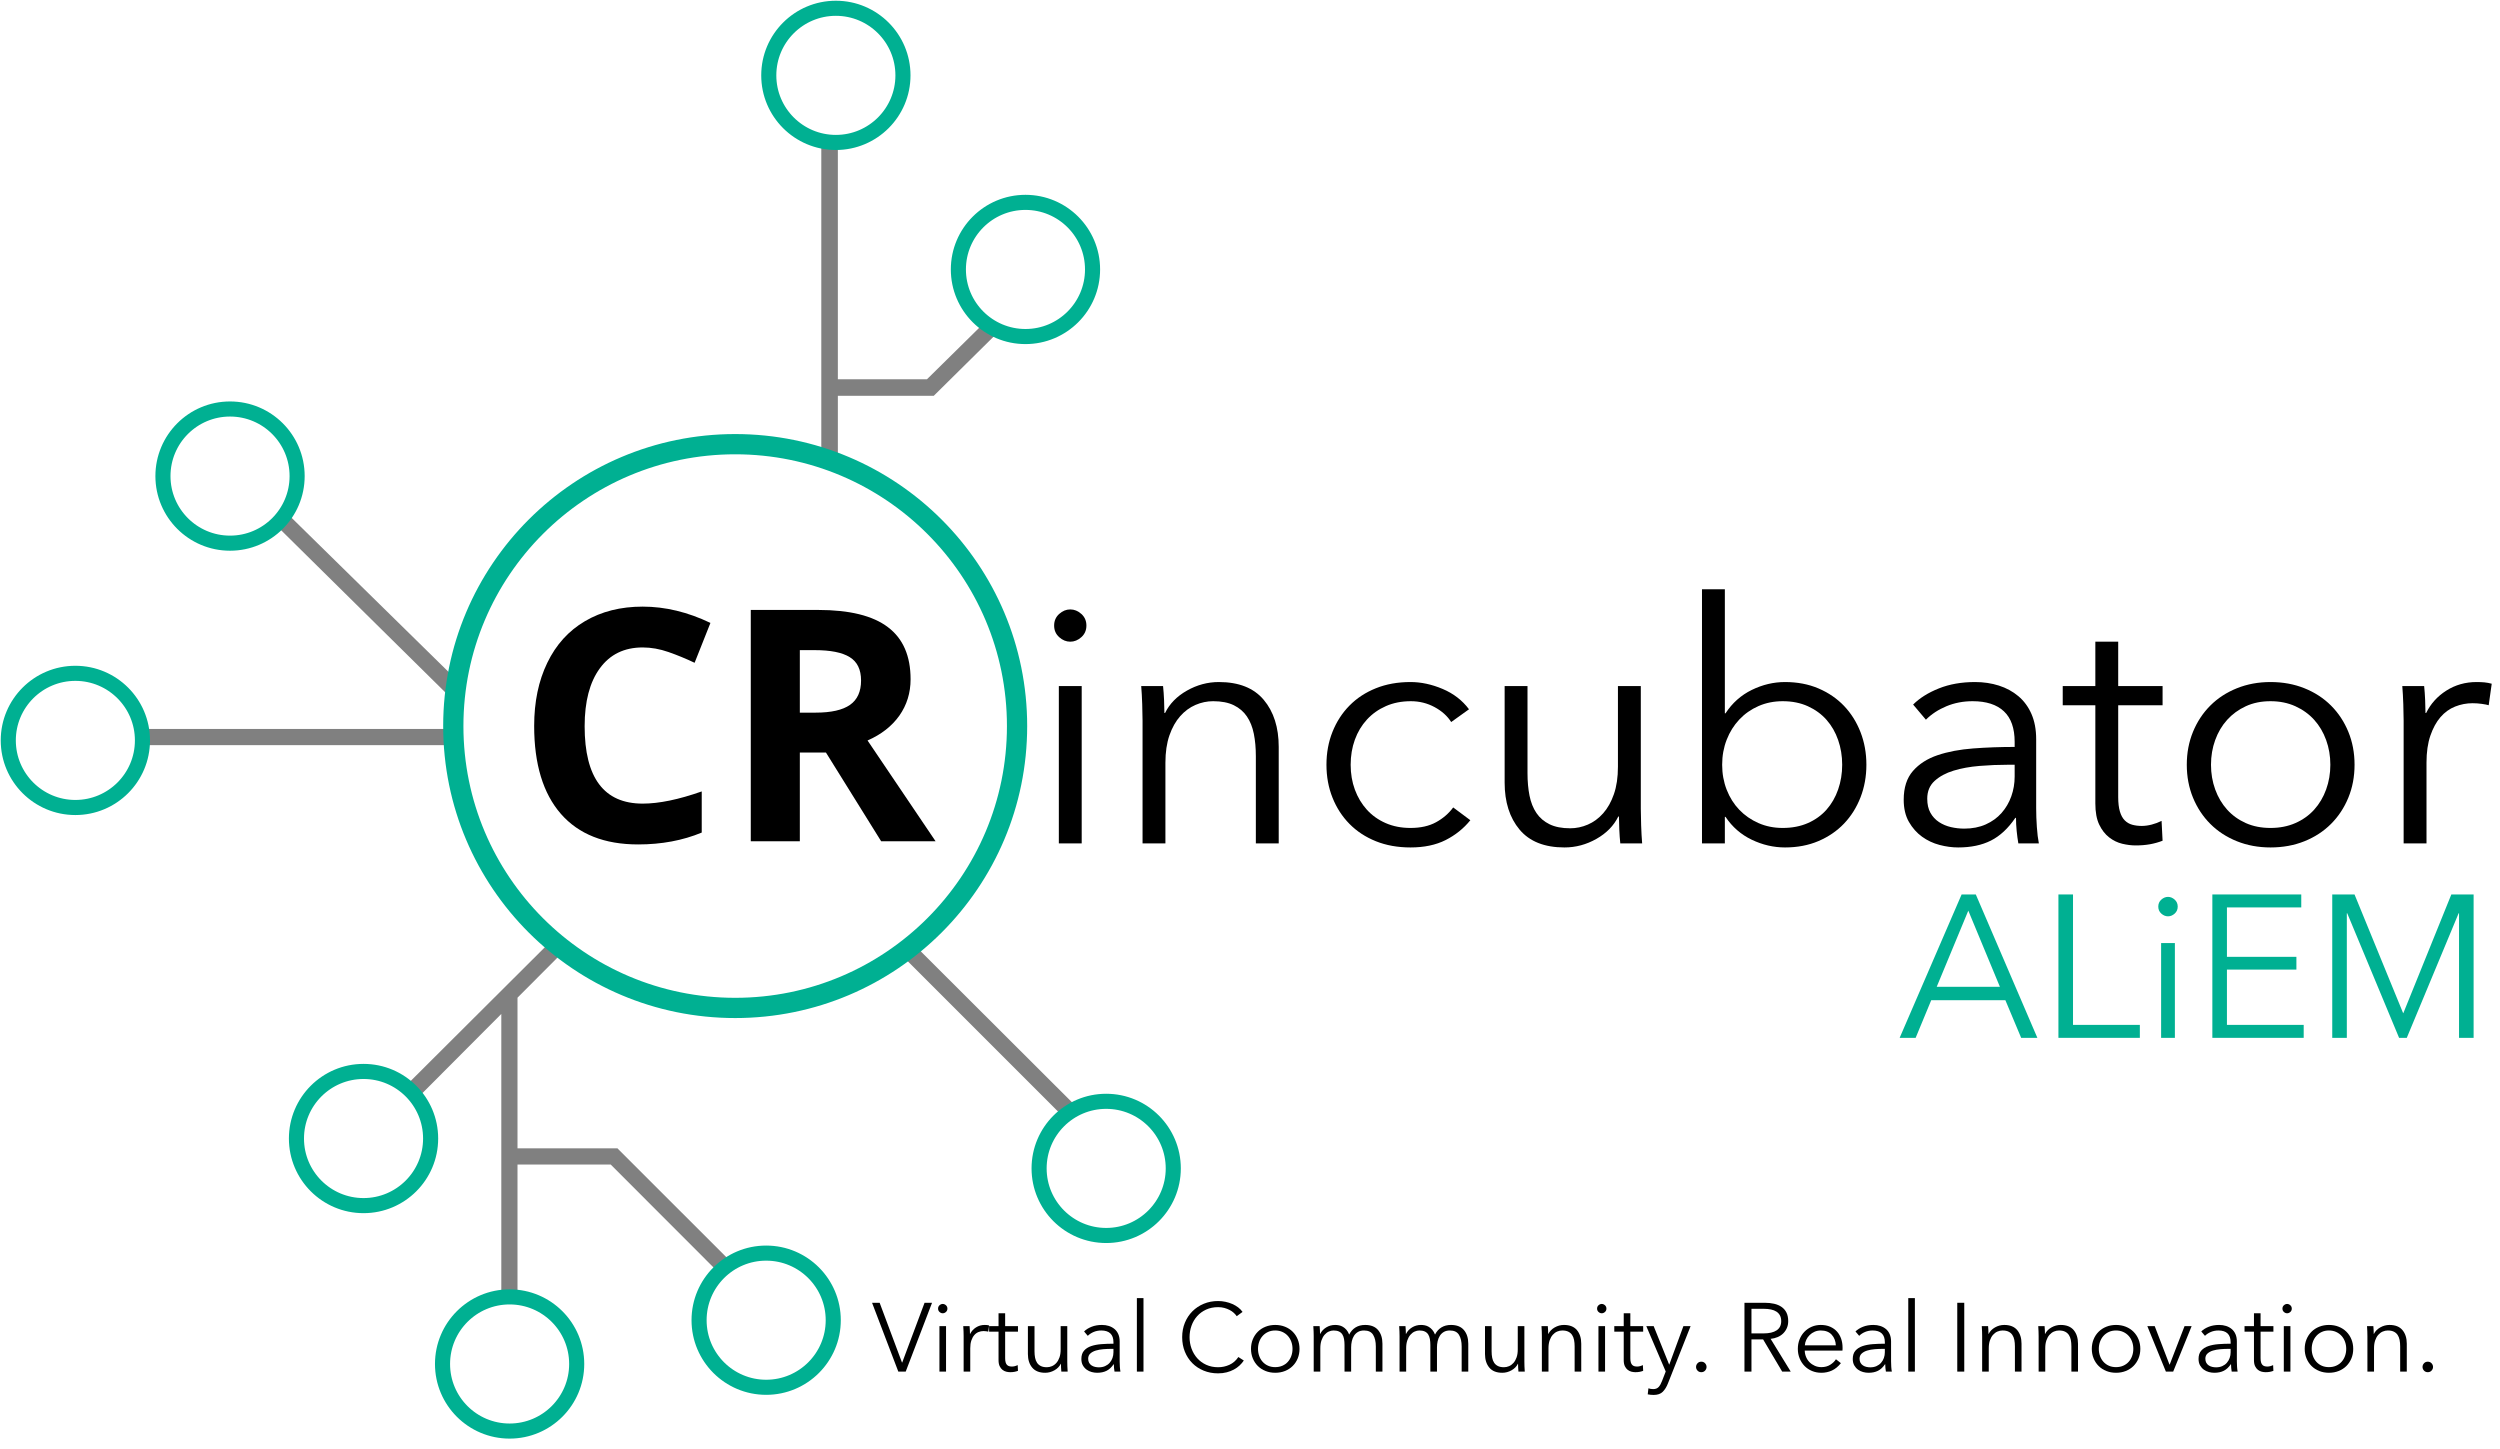 <?xml version="1.0" encoding="UTF-8"?>
<!DOCTYPE svg PUBLIC "-//W3C//DTD SVG 1.1//EN" "http://www.w3.org/Graphics/SVG/1.1/DTD/svg11.dtd">
<svg version="1.1" xmlns="http://www.w3.org/2000/svg" xmlns:xlink="http://www.w3.org/1999/xlink" x="0" y="0" width="604" height="350" viewBox="0, 0, 604, 350">
  <g id="Main">
    <g id="Connections">
      <path d="M34.688,176.114 L34.688,180.028 L108.645,180.028 L108.645,176.114 L34.688,176.114 z" fill="#808080" id="path5939"/>
      <path d="M198.426,33.585 L198.426,110.757 L202.426,110.757 L202.426,95.622 L225.566,95.622 L225.567,95.622 L225.584,95.64 L241.484,79.918 L238.401,77.395 L223.963,91.623 L202.426,91.623 L202.426,33.585 L198.426,33.585 z" fill="#808080" id="path5941"/>
      <path d="M220.428,227.821 L217.662,230.59 L257.303,270.232 L260.737,268.056 z" fill="#808080" id="path5965"/>
      <path d="M133.171,227.328 L97.776,262.601 L99.952,266.208 L121.115,244.972 L121.115,314.3 L125.029,314.3 L125.029,281.355 L147.551,281.355 L174.173,308.008 L177.262,305.512 L149.225,277.493 L149.225,277.441 L125.029,277.441 L125.029,241.045 L135.941,230.095 L133.171,227.328 z" fill="#808080" id="path5971"/>
      <path d="M69.737,124.405 L66.993,127.196 L109.871,169.541 L110.588,164.513 z" fill="#808080" id="path5986"/>
    </g>
    <g id="Nodes">
      <path d="M263.961,65.1 C263.961,74.052 256.704,81.309 247.752,81.309 C238.8,81.309 231.543,74.052 231.543,65.1 C231.543,56.148 238.8,48.892 247.752,48.892 C256.704,48.892 263.961,56.148 263.961,65.1 z" fill-opacity="0" stroke="#00B092" stroke-width="3.646" id="path5910"/>
      <path d="M71.785,115.022 C71.785,123.974 64.528,131.231 55.576,131.231 C46.624,131.231 39.368,123.974 39.368,115.022 C39.368,106.071 46.624,98.814 55.576,98.814 C64.528,98.814 71.785,106.071 71.785,115.022 z" fill-opacity="0" stroke="#00B092" stroke-width="3.646" id="circle5912"/>
      <path d="M34.417,178.883 C34.417,187.835 27.16,195.092 18.209,195.092 C9.257,195.092 2,187.835 2,178.883 C2,169.932 9.257,162.675 18.209,162.675 C27.16,162.675 34.417,169.932 34.417,178.883 z" fill-opacity="0" stroke="#00B092" stroke-width="3.646" id="circle5914"/>
      <path d="M104.039,275.068 C104.039,284.02 96.782,291.277 87.831,291.277 C78.879,291.277 71.622,284.02 71.622,275.068 C71.622,266.116 78.879,258.859 87.831,258.859 C96.782,258.859 104.039,266.116 104.039,275.068 z" fill-opacity="0" stroke="#00B092" stroke-width="3.646" id="circle5916"/>
      <path d="M139.331,329.538 C139.331,338.489 132.074,345.746 123.122,345.746 C114.17,345.746 106.914,338.489 106.914,329.538 C106.914,320.586 114.17,313.329 123.122,313.329 C132.074,313.329 139.331,320.586 139.331,329.538 z" fill-opacity="0" stroke="#00B092" stroke-width="3.646" id="circle5918"/>
      <path d="M201.313,318.96 C201.313,327.912 194.057,335.169 185.105,335.169 C176.153,335.169 168.896,327.912 168.896,318.96 C168.896,310.008 176.153,302.751 185.105,302.751 C194.057,302.751 201.313,310.008 201.313,318.96 z" fill-opacity="0" stroke="#00B092" stroke-width="3.646" id="circle5920"/>
      <path d="M283.463,282.285 C283.463,291.236 276.206,298.493 267.254,298.493 C258.302,298.493 251.046,291.236 251.046,282.285 C251.046,273.333 258.302,266.076 267.254,266.076 C276.206,266.076 283.463,273.333 283.463,282.285 z" fill-opacity="0" stroke="#00B092" stroke-width="3.646" id="circle5922"/>
      <path d="M218.154,18.209 C218.154,27.16 210.897,34.417 201.946,34.417 C192.994,34.417 185.737,27.16 185.737,18.209 C185.737,9.257 192.994,2 201.946,2 C210.897,2 218.154,9.257 218.154,18.209 z" fill-opacity="0" stroke="#00B092" stroke-width="3.646" id="circle5935"/>
    </g>
    <g id="CR">
      <path d="M155.279,156.423 Q148.589,156.423 144.919,161.469 Q141.249,166.477 141.249,175.46 Q141.249,194.154 155.279,194.154 Q161.166,194.154 169.538,191.21 L169.538,201.149 Q162.657,204.016 154.17,204.016 Q141.976,204.016 135.515,196.638 Q129.055,189.222 129.055,175.384 Q129.055,166.668 132.228,160.131 Q135.4,153.556 141.326,150.077 Q147.289,146.56 155.279,146.56 Q163.421,146.56 171.64,150.498 L167.817,160.131 Q164.683,158.64 161.51,157.532 Q158.337,156.423 155.279,156.423 z" fill="#000000" id="path4499"/>
      <path d="M193.239,172.173 L197.061,172.173 Q202.681,172.173 205.357,170.3 Q208.033,168.427 208.033,164.413 Q208.033,160.437 205.28,158.755 Q202.566,157.073 196.832,157.073 L193.239,157.073 L193.239,172.173 z M193.239,181.806 L193.239,203.252 L181.388,203.252 L181.388,147.363 L197.673,147.363 Q209.065,147.363 214.531,151.53 Q219.998,155.659 219.998,164.107 Q219.998,169.038 217.284,172.899 Q214.57,176.722 209.6,178.901 L226.038,203.252 L212.888,203.252 L199.546,181.806 L193.239,181.806 z" fill="#000000" id="path4501"/>
      <path d="M245.721,175.415 C245.721,213.027 215.23,243.517 177.619,243.517 C140.007,243.517 109.517,213.027 109.517,175.415 C109.517,137.804 140.007,107.314 177.619,107.314 C215.23,107.314 245.721,137.804 245.721,175.415 z" fill-opacity="0" stroke="#00B092" stroke-width="4.89" id="path5908"/>
    </g>
    <g id="Text">
      <path d="M217.924,329.196 L217.971,329.196 L223.373,314.751 L225.182,314.751 L218.817,331.38 L217.032,331.38 L210.69,314.751 L212.522,314.751 z" fill="#000000"/>
      <path d="M228.564,331.38 L226.967,331.38 L226.967,320.388 L228.564,320.388 z M228.893,316.161 Q228.893,316.654 228.54,316.971 Q228.188,317.288 227.765,317.288 Q227.343,317.288 226.99,316.971 Q226.638,316.654 226.638,316.161 Q226.638,315.667 226.99,315.35 Q227.343,315.033 227.765,315.033 Q228.188,315.033 228.54,315.35 Q228.893,315.667 228.893,316.161 z" fill="#000000"/>
      <path d="M232.815,322.807 Q232.815,322.361 232.792,321.657 Q232.768,320.952 232.721,320.388 L234.248,320.388 Q234.295,320.834 234.318,321.375 Q234.342,321.915 234.342,322.267 L234.389,322.267 Q234.858,321.304 235.798,320.705 Q236.737,320.106 237.912,320.106 Q238.217,320.106 238.464,320.13 Q238.71,320.153 238.969,320.224 L238.757,321.727 Q238.616,321.68 238.288,321.633 Q237.959,321.586 237.63,321.586 Q236.996,321.586 236.409,321.821 Q235.821,322.056 235.387,322.561 Q234.952,323.066 234.682,323.853 Q234.412,324.639 234.412,325.743 L234.412,331.38 L232.815,331.38 L232.815,322.807 z" fill="#000000"/>
      <path d="M245.944,321.727 L242.844,321.727 L242.844,328.139 Q242.844,328.75 242.961,329.149 Q243.079,329.548 243.302,329.771 Q243.525,329.994 243.83,330.077 Q244.136,330.159 244.488,330.159 Q244.817,330.159 245.181,330.065 Q245.545,329.971 245.874,329.807 L245.944,331.192 Q245.522,331.357 245.064,331.439 Q244.606,331.521 244.065,331.521 Q243.619,331.521 243.126,331.404 Q242.633,331.286 242.21,330.957 Q241.787,330.629 241.517,330.065 Q241.247,329.501 241.247,328.585 L241.247,321.727 L238.969,321.727 L238.969,320.388 L241.247,320.388 L241.247,317.288 L242.844,317.288 L242.844,320.388 L245.944,320.388 z" fill="#000000"/>
      <path d="M256.419,331.38 Q256.373,330.934 256.349,330.394 Q256.326,329.853 256.326,329.501 L256.279,329.501 Q255.809,330.464 254.752,331.063 Q253.695,331.662 252.521,331.662 Q250.43,331.662 249.385,330.417 Q248.34,329.172 248.34,327.129 L248.34,320.388 L249.937,320.388 L249.937,326.471 Q249.937,327.34 250.078,328.045 Q250.219,328.75 250.559,329.255 Q250.9,329.76 251.475,330.041 Q252.051,330.323 252.92,330.323 Q253.554,330.323 254.153,330.065 Q254.752,329.807 255.222,329.278 Q255.691,328.75 255.973,327.939 Q256.255,327.129 256.255,326.025 L256.255,320.388 L257.852,320.388 L257.852,328.961 Q257.852,329.407 257.876,330.112 Q257.899,330.816 257.946,331.38 z" fill="#000000"/>
      <path d="M269.009,324.287 Q269.009,322.854 268.257,322.15 Q267.505,321.445 266.073,321.445 Q265.086,321.445 264.241,321.797 Q263.395,322.15 262.808,322.737 L261.915,321.68 Q262.597,320.999 263.712,320.553 Q264.828,320.106 266.237,320.106 Q267.13,320.106 267.905,320.353 Q268.68,320.6 269.267,321.093 Q269.854,321.586 270.183,322.338 Q270.512,323.089 270.512,324.099 L270.512,328.914 Q270.512,329.548 270.559,330.229 Q270.606,330.91 270.7,331.38 L269.267,331.38 Q269.196,330.981 269.149,330.511 Q269.102,330.041 269.102,329.595 L269.056,329.595 Q268.304,330.699 267.353,331.181 Q266.401,331.662 265.063,331.662 Q264.429,331.662 263.759,331.486 Q263.09,331.31 262.538,330.91 Q261.986,330.511 261.622,329.877 Q261.258,329.243 261.258,328.327 Q261.258,327.059 261.904,326.319 Q262.55,325.579 263.63,325.215 Q264.71,324.851 266.108,324.745 Q267.505,324.639 269.009,324.639 z M268.539,325.884 Q267.552,325.884 266.554,325.966 Q265.556,326.049 264.746,326.295 Q263.935,326.542 263.419,327.012 Q262.902,327.481 262.902,328.256 Q262.902,328.844 263.125,329.243 Q263.348,329.642 263.724,329.889 Q264.1,330.135 264.558,330.241 Q265.016,330.347 265.485,330.347 Q266.331,330.347 266.989,330.053 Q267.646,329.76 268.093,329.255 Q268.539,328.75 268.774,328.092 Q269.009,327.434 269.009,326.706 L269.009,325.884 z" fill="#000000"/>
      <path d="M276.266,331.38 L274.669,331.38 L274.669,313.624 L276.266,313.624 z" fill="#000000"/>
      <path d="M300.505,328.703 Q300.082,329.337 299.483,329.9 Q298.884,330.464 298.097,330.887 Q297.31,331.31 296.359,331.556 Q295.408,331.803 294.28,331.803 Q292.402,331.803 290.804,331.145 Q289.207,330.488 288.056,329.325 Q286.906,328.162 286.26,326.565 Q285.614,324.968 285.614,323.066 Q285.614,321.163 286.271,319.566 Q286.929,317.969 288.092,316.806 Q289.254,315.644 290.84,314.986 Q292.425,314.329 294.28,314.329 Q295.197,314.329 296.077,314.517 Q296.958,314.704 297.733,315.045 Q298.508,315.386 299.142,315.867 Q299.776,316.348 300.199,316.959 L298.79,317.993 Q298.532,317.593 298.097,317.194 Q297.663,316.795 297.075,316.489 Q296.488,316.184 295.795,315.996 Q295.103,315.808 294.304,315.808 Q292.683,315.808 291.403,316.395 Q290.123,316.983 289.231,317.981 Q288.338,318.979 287.869,320.294 Q287.399,321.61 287.399,323.066 Q287.399,324.522 287.88,325.837 Q288.362,327.152 289.254,328.151 Q290.147,329.149 291.427,329.736 Q292.707,330.323 294.304,330.323 Q295.737,330.323 297.028,329.736 Q298.32,329.149 299.189,327.857 z" fill="#000000"/>
      <path d="M313.963,325.884 Q313.963,327.129 313.528,328.186 Q313.094,329.243 312.318,330.018 Q311.543,330.793 310.463,331.227 Q309.383,331.662 308.091,331.662 Q306.823,331.662 305.742,331.227 Q304.662,330.793 303.887,330.018 Q303.112,329.243 302.677,328.186 Q302.243,327.129 302.243,325.884 Q302.243,324.639 302.677,323.582 Q303.112,322.526 303.887,321.75 Q304.662,320.975 305.742,320.541 Q306.823,320.106 308.091,320.106 Q309.383,320.106 310.463,320.541 Q311.543,320.975 312.318,321.75 Q313.094,322.526 313.528,323.582 Q313.963,324.639 313.963,325.884 z M312.272,325.884 Q312.272,324.968 311.978,324.158 Q311.684,323.348 311.144,322.749 Q310.604,322.15 309.829,321.797 Q309.054,321.445 308.091,321.445 Q307.128,321.445 306.365,321.797 Q305.601,322.15 305.061,322.749 Q304.521,323.348 304.227,324.158 Q303.934,324.968 303.934,325.884 Q303.934,326.8 304.227,327.611 Q304.521,328.421 305.061,329.02 Q305.601,329.619 306.365,329.959 Q307.128,330.3 308.091,330.3 Q309.054,330.3 309.829,329.959 Q310.604,329.619 311.144,329.02 Q311.684,328.421 311.978,327.611 Q312.272,326.8 312.272,325.884 z" fill="#000000"/>
      <path d="M318.965,322.267 Q319.435,321.304 320.41,320.705 Q321.384,320.106 322.582,320.106 Q323.029,320.106 323.51,320.2 Q323.991,320.294 324.449,320.564 Q324.907,320.834 325.295,321.281 Q325.683,321.727 325.964,322.432 Q326.528,321.304 327.503,320.705 Q328.478,320.106 329.816,320.106 Q331.907,320.106 332.952,321.351 Q333.997,322.596 333.997,324.639 L333.997,331.38 L332.4,331.38 L332.4,325.297 Q332.4,323.559 331.754,322.502 Q331.108,321.445 329.558,321.445 Q328.689,321.445 328.09,321.797 Q327.491,322.15 327.127,322.725 Q326.763,323.301 326.599,324.029 Q326.434,324.757 326.434,325.532 L326.434,331.38 L324.837,331.38 L324.837,324.968 Q324.837,324.17 324.72,323.512 Q324.602,322.854 324.309,322.396 Q324.015,321.938 323.498,321.692 Q322.982,321.445 322.183,321.445 Q321.619,321.445 321.044,321.703 Q320.468,321.962 320.01,322.49 Q319.552,323.019 319.271,323.829 Q318.989,324.639 318.989,325.743 L318.989,331.38 L317.392,331.38 L317.392,322.807 Q317.392,322.361 317.368,321.657 Q317.345,320.952 317.298,320.388 L318.824,320.388 Q318.871,320.834 318.895,321.375 Q318.918,321.915 318.918,322.267 L318.965,322.267 z" fill="#000000"/>
      <path d="M339.704,322.267 Q340.174,321.304 341.149,320.705 Q342.123,320.106 343.321,320.106 Q343.768,320.106 344.249,320.2 Q344.73,320.294 345.188,320.564 Q345.646,320.834 346.034,321.281 Q346.422,321.727 346.703,322.432 Q347.267,321.304 348.242,320.705 Q349.216,320.106 350.555,320.106 Q352.646,320.106 353.691,321.351 Q354.736,322.596 354.736,324.639 L354.736,331.38 L353.139,331.38 L353.139,325.297 Q353.139,323.559 352.493,322.502 Q351.847,321.445 350.297,321.445 Q349.428,321.445 348.829,321.797 Q348.23,322.15 347.866,322.725 Q347.502,323.301 347.338,324.029 Q347.173,324.757 347.173,325.532 L347.173,331.38 L345.576,331.38 L345.576,324.968 Q345.576,324.17 345.459,323.512 Q345.341,322.854 345.048,322.396 Q344.754,321.938 344.237,321.692 Q343.721,321.445 342.922,321.445 Q342.358,321.445 341.783,321.703 Q341.207,321.962 340.749,322.49 Q340.291,323.019 340.01,323.829 Q339.728,324.639 339.728,325.743 L339.728,331.38 L338.131,331.38 L338.131,322.807 Q338.131,322.361 338.107,321.657 Q338.084,320.952 338.037,320.388 L339.563,320.388 Q339.61,320.834 339.634,321.375 Q339.657,321.915 339.657,322.267 L339.704,322.267 z" fill="#000000"/>
      <path d="M366.855,331.38 Q366.808,330.934 366.785,330.394 Q366.761,329.853 366.761,329.501 L366.714,329.501 Q366.245,330.464 365.188,331.063 Q364.131,331.662 362.956,331.662 Q360.866,331.662 359.821,330.417 Q358.776,329.172 358.776,327.129 L358.776,320.388 L360.373,320.388 L360.373,326.471 Q360.373,327.34 360.514,328.045 Q360.655,328.75 360.995,329.255 Q361.336,329.76 361.911,330.041 Q362.487,330.323 363.356,330.323 Q363.99,330.323 364.589,330.065 Q365.188,329.807 365.657,329.278 Q366.127,328.75 366.409,327.939 Q366.691,327.129 366.691,326.025 L366.691,320.388 L368.288,320.388 L368.288,328.961 Q368.288,329.407 368.311,330.112 Q368.335,330.816 368.382,331.38 z" fill="#000000"/>
      <path d="M373.948,320.388 Q373.995,320.834 374.019,321.375 Q374.042,321.915 374.042,322.267 L374.089,322.267 Q374.559,321.304 375.616,320.705 Q376.673,320.106 377.847,320.106 Q379.937,320.106 380.983,321.351 Q382.028,322.596 382.028,324.639 L382.028,331.38 L380.431,331.38 L380.431,325.297 Q380.431,324.428 380.29,323.723 Q380.149,323.019 379.808,322.514 Q379.468,322.009 378.892,321.727 Q378.317,321.445 377.448,321.445 Q376.814,321.445 376.215,321.703 Q375.616,321.962 375.146,322.49 Q374.676,323.019 374.395,323.829 Q374.113,324.639 374.113,325.743 L374.113,331.38 L372.516,331.38 L372.516,322.807 Q372.516,322.361 372.492,321.657 Q372.469,320.952 372.422,320.388 z" fill="#000000"/>
      <path d="M387.782,331.38 L386.185,331.38 L386.185,320.388 L387.782,320.388 z M388.111,316.161 Q388.111,316.654 387.759,316.971 Q387.406,317.288 386.983,317.288 Q386.561,317.288 386.208,316.971 Q385.856,316.654 385.856,316.161 Q385.856,315.667 386.208,315.35 Q386.561,315.033 386.983,315.033 Q387.406,315.033 387.759,315.35 Q388.111,315.667 388.111,316.161 z" fill="#000000"/>
      <path d="M396.989,321.727 L393.889,321.727 L393.889,328.139 Q393.889,328.75 394.006,329.149 Q394.124,329.548 394.347,329.771 Q394.57,329.994 394.875,330.077 Q395.18,330.159 395.533,330.159 Q395.862,330.159 396.226,330.065 Q396.59,329.971 396.919,329.807 L396.989,331.192 Q396.566,331.357 396.108,331.439 Q395.65,331.521 395.11,331.521 Q394.664,331.521 394.171,331.404 Q393.677,331.286 393.255,330.957 Q392.832,330.629 392.562,330.065 Q392.292,329.501 392.292,328.585 L392.292,321.727 L390.013,321.727 L390.013,320.388 L392.292,320.388 L392.292,317.288 L393.889,317.288 L393.889,320.388 L396.989,320.388 z" fill="#000000"/>
      <path d="M403.26,329.666 L403.307,329.666 L406.713,320.388 L408.451,320.388 L402.978,334.222 Q402.485,335.49 401.722,336.254 Q400.958,337.017 399.526,337.017 Q398.797,337.017 398.093,336.876 L398.257,335.42 Q398.821,335.608 399.432,335.608 Q400.254,335.608 400.723,335.103 Q401.193,334.598 401.545,333.658 L402.438,331.357 L397.741,320.388 L399.526,320.388 z" fill="#000000"/>
      <path d="M412.302,330.253 Q412.302,330.746 411.95,331.134 Q411.598,331.521 411.034,331.521 Q410.471,331.521 410.118,331.134 Q409.766,330.746 409.766,330.253 Q409.766,329.76 410.118,329.372 Q410.471,328.984 411.034,328.984 Q411.598,328.984 411.95,329.372 Q412.302,329.76 412.302,330.253 z" fill="#000000"/>
      <path d="M423.153,331.38 L421.462,331.38 L421.462,314.751 L426.348,314.751 Q427.569,314.751 428.614,314.986 Q429.659,315.221 430.423,315.75 Q431.186,316.278 431.609,317.124 Q432.032,317.969 432.032,319.19 Q432.032,320.106 431.703,320.858 Q431.374,321.61 430.81,322.161 Q430.246,322.713 429.471,323.042 Q428.696,323.371 427.78,323.465 L432.642,331.38 L430.575,331.38 L425.972,323.606 L423.153,323.606 z M423.153,322.15 L426.089,322.15 Q428.133,322.15 429.237,321.41 Q430.34,320.67 430.34,319.19 Q430.34,318.368 430.035,317.805 Q429.73,317.241 429.19,316.889 Q428.649,316.536 427.874,316.372 Q427.099,316.208 426.16,316.208 L423.153,316.208 z" fill="#000000"/>
      <path d="M443.54,325.039 Q443.47,323.489 442.542,322.467 Q441.614,321.445 439.9,321.445 Q439.101,321.445 438.42,321.739 Q437.739,322.032 437.222,322.537 Q436.705,323.042 436.4,323.688 Q436.095,324.334 436.048,325.039 z M445.161,325.555 Q445.161,325.72 445.161,325.908 Q445.161,326.096 445.137,326.307 L436.024,326.307 Q436.048,327.129 436.353,327.857 Q436.658,328.585 437.199,329.125 Q437.739,329.666 438.467,329.983 Q439.195,330.3 440.041,330.3 Q441.285,330.3 442.19,329.724 Q443.094,329.149 443.564,328.397 L444.761,329.337 Q443.775,330.582 442.589,331.122 Q441.403,331.662 440.041,331.662 Q438.819,331.662 437.774,331.227 Q436.729,330.793 435.977,330.018 Q435.226,329.243 434.791,328.186 Q434.357,327.129 434.357,325.884 Q434.357,324.639 434.78,323.582 Q435.202,322.526 435.954,321.75 Q436.705,320.975 437.715,320.541 Q438.725,320.106 439.9,320.106 Q441.191,320.106 442.178,320.541 Q443.164,320.975 443.822,321.715 Q444.48,322.455 444.82,323.442 Q445.161,324.428 445.161,325.555 z" fill="#000000"/>
      <path d="M455.378,324.287 Q455.378,322.854 454.626,322.15 Q453.874,321.445 452.442,321.445 Q451.455,321.445 450.61,321.797 Q449.764,322.15 449.177,322.737 L448.284,321.68 Q448.966,320.999 450.081,320.553 Q451.197,320.106 452.606,320.106 Q453.499,320.106 454.274,320.353 Q455.049,320.6 455.636,321.093 Q456.223,321.586 456.552,322.338 Q456.881,323.089 456.881,324.099 L456.881,328.914 Q456.881,329.548 456.928,330.229 Q456.975,330.91 457.069,331.38 L455.636,331.38 Q455.565,330.981 455.518,330.511 Q455.471,330.041 455.471,329.595 L455.424,329.595 Q454.673,330.699 453.722,331.181 Q452.77,331.662 451.432,331.662 Q450.798,331.662 450.128,331.486 Q449.459,331.31 448.907,330.91 Q448.355,330.511 447.991,329.877 Q447.627,329.243 447.627,328.327 Q447.627,327.059 448.273,326.319 Q448.919,325.579 449.999,325.215 Q451.079,324.851 452.477,324.745 Q453.874,324.639 455.378,324.639 z M454.908,325.884 Q453.921,325.884 452.923,325.966 Q451.925,326.049 451.115,326.295 Q450.304,326.542 449.788,327.012 Q449.271,327.481 449.271,328.256 Q449.271,328.844 449.494,329.243 Q449.717,329.642 450.093,329.889 Q450.469,330.135 450.927,330.241 Q451.385,330.347 451.854,330.347 Q452.7,330.347 453.358,330.053 Q454.015,329.76 454.462,329.255 Q454.908,328.75 455.143,328.092 Q455.378,327.434 455.378,326.706 L455.378,325.884 z" fill="#000000"/>
      <path d="M462.635,331.38 L461.038,331.38 L461.038,313.624 L462.635,313.624 z" fill="#000000"/>
      <path d="M474.566,331.38 L472.875,331.38 L472.875,314.751 L474.566,314.751 z" fill="#000000"/>
      <path d="M480.321,320.388 Q480.368,320.834 480.391,321.375 Q480.415,321.915 480.415,322.267 L480.462,322.267 Q480.931,321.304 481.988,320.705 Q483.045,320.106 484.22,320.106 Q486.31,320.106 487.355,321.351 Q488.4,322.596 488.4,324.639 L488.4,331.38 L486.803,331.38 L486.803,325.297 Q486.803,324.428 486.662,323.723 Q486.521,323.019 486.181,322.514 Q485.84,322.009 485.265,321.727 Q484.689,321.445 483.82,321.445 Q483.186,321.445 482.587,321.703 Q481.988,321.962 481.519,322.49 Q481.049,323.019 480.767,323.829 Q480.485,324.639 480.485,325.743 L480.485,331.38 L478.888,331.38 L478.888,322.807 Q478.888,322.361 478.865,321.657 Q478.841,320.952 478.794,320.388 z" fill="#000000"/>
      <path d="M493.967,320.388 Q494.014,320.834 494.037,321.375 Q494.061,321.915 494.061,322.267 L494.108,322.267 Q494.577,321.304 495.634,320.705 Q496.691,320.106 497.865,320.106 Q499.956,320.106 501.001,321.351 Q502.046,322.596 502.046,324.639 L502.046,331.38 L500.449,331.38 L500.449,325.297 Q500.449,324.428 500.308,323.723 Q500.167,323.019 499.827,322.514 Q499.486,322.009 498.911,321.727 Q498.335,321.445 497.466,321.445 Q496.832,321.445 496.233,321.703 Q495.634,321.962 495.164,322.49 Q494.695,323.019 494.413,323.829 Q494.131,324.639 494.131,325.743 L494.131,331.38 L492.534,331.38 L492.534,322.807 Q492.534,322.361 492.51,321.657 Q492.487,320.952 492.44,320.388 z" fill="#000000"/>
      <path d="M517.101,325.884 Q517.101,327.129 516.667,328.186 Q516.232,329.243 515.457,330.018 Q514.682,330.793 513.602,331.227 Q512.521,331.662 511.23,331.662 Q509.961,331.662 508.881,331.227 Q507.801,330.793 507.025,330.018 Q506.25,329.243 505.816,328.186 Q505.381,327.129 505.381,325.884 Q505.381,324.639 505.816,323.582 Q506.25,322.526 507.025,321.75 Q507.801,320.975 508.881,320.541 Q509.961,320.106 511.23,320.106 Q512.521,320.106 513.602,320.541 Q514.682,320.975 515.457,321.75 Q516.232,322.526 516.667,323.582 Q517.101,324.639 517.101,325.884 z M515.41,325.884 Q515.41,324.968 515.117,324.158 Q514.823,323.348 514.283,322.749 Q513.743,322.15 512.968,321.797 Q512.193,321.445 511.23,321.445 Q510.267,321.445 509.503,321.797 Q508.74,322.15 508.2,322.749 Q507.66,323.348 507.366,324.158 Q507.072,324.968 507.072,325.884 Q507.072,326.8 507.366,327.611 Q507.66,328.421 508.2,329.02 Q508.74,329.619 509.503,329.959 Q510.267,330.3 511.23,330.3 Q512.193,330.3 512.968,329.959 Q513.743,329.619 514.283,329.02 Q514.823,328.421 515.117,327.611 Q515.41,326.8 515.41,325.884 z" fill="#000000"/>
      <path d="M525.04,331.38 L523.278,331.38 L518.792,320.388 L520.577,320.388 L524.147,329.689 L524.194,329.689 L527.788,320.388 L529.502,320.388 z" fill="#000000"/>
      <path d="M538.921,324.287 Q538.921,322.854 538.169,322.15 Q537.418,321.445 535.985,321.445 Q534.998,321.445 534.153,321.797 Q533.307,322.15 532.72,322.737 L531.828,321.68 Q532.509,320.999 533.624,320.553 Q534.74,320.106 536.149,320.106 Q537.042,320.106 537.817,320.353 Q538.592,320.6 539.179,321.093 Q539.766,321.586 540.095,322.338 Q540.424,323.089 540.424,324.099 L540.424,328.914 Q540.424,329.548 540.471,330.229 Q540.518,330.91 540.612,331.38 L539.179,331.38 Q539.109,330.981 539.062,330.511 Q539.015,330.041 539.015,329.595 L538.968,329.595 Q538.216,330.699 537.265,331.181 Q536.314,331.662 534.975,331.662 Q534.341,331.662 533.671,331.486 Q533.002,331.31 532.45,330.91 Q531.898,330.511 531.534,329.877 Q531.17,329.243 531.17,328.327 Q531.17,327.059 531.816,326.319 Q532.462,325.579 533.542,325.215 Q534.623,324.851 536.02,324.745 Q537.418,324.639 538.921,324.639 z M538.451,325.884 Q537.464,325.884 536.466,325.966 Q535.468,326.049 534.658,326.295 Q533.847,326.542 533.331,327.012 Q532.814,327.481 532.814,328.256 Q532.814,328.844 533.037,329.243 Q533.26,329.642 533.636,329.889 Q534.012,330.135 534.47,330.241 Q534.928,330.347 535.398,330.347 Q536.243,330.347 536.901,330.053 Q537.558,329.76 538.005,329.255 Q538.451,328.75 538.686,328.092 Q538.921,327.434 538.921,326.706 L538.921,325.884 z" fill="#000000"/>
      <path d="M549.255,321.727 L546.155,321.727 L546.155,328.139 Q546.155,328.75 546.272,329.149 Q546.39,329.548 546.613,329.771 Q546.836,329.994 547.141,330.077 Q547.446,330.159 547.799,330.159 Q548.128,330.159 548.492,330.065 Q548.856,329.971 549.185,329.807 L549.255,331.192 Q548.832,331.357 548.374,331.439 Q547.916,331.521 547.376,331.521 Q546.93,331.521 546.437,331.404 Q545.943,331.286 545.521,330.957 Q545.098,330.629 544.828,330.065 Q544.558,329.501 544.558,328.585 L544.558,321.727 L542.279,321.727 L542.279,320.388 L544.558,320.388 L544.558,317.288 L546.155,317.288 L546.155,320.388 L549.255,320.388 z" fill="#000000"/>
      <path d="M553.365,331.38 L551.768,331.38 L551.768,320.388 L553.365,320.388 z M553.694,316.161 Q553.694,316.654 553.342,316.971 Q552.989,317.288 552.567,317.288 Q552.144,317.288 551.792,316.971 Q551.439,316.654 551.439,316.161 Q551.439,315.667 551.792,315.35 Q552.144,315.033 552.567,315.033 Q552.989,315.033 553.342,315.35 Q553.694,315.667 553.694,316.161 z" fill="#000000"/>
      <path d="M568.538,325.884 Q568.538,327.129 568.103,328.186 Q567.669,329.243 566.894,330.018 Q566.119,330.793 565.038,331.227 Q563.958,331.662 562.666,331.662 Q561.398,331.662 560.317,331.227 Q559.237,330.793 558.462,330.018 Q557.687,329.243 557.252,328.186 Q556.818,327.129 556.818,325.884 Q556.818,324.639 557.252,323.582 Q557.687,322.526 558.462,321.75 Q559.237,320.975 560.317,320.541 Q561.398,320.106 562.666,320.106 Q563.958,320.106 565.038,320.541 Q566.119,320.975 566.894,321.75 Q567.669,322.526 568.103,323.582 Q568.538,324.639 568.538,325.884 z M566.847,325.884 Q566.847,324.968 566.553,324.158 Q566.26,323.348 565.719,322.749 Q565.179,322.15 564.404,321.797 Q563.629,321.445 562.666,321.445 Q561.703,321.445 560.94,321.797 Q560.176,322.15 559.636,322.749 Q559.096,323.348 558.802,324.158 Q558.509,324.968 558.509,325.884 Q558.509,326.8 558.802,327.611 Q559.096,328.421 559.636,329.02 Q560.176,329.619 560.94,329.959 Q561.703,330.3 562.666,330.3 Q563.629,330.3 564.404,329.959 Q565.179,329.619 565.719,329.02 Q566.26,328.421 566.553,327.611 Q566.847,326.8 566.847,325.884 z" fill="#000000"/>
      <path d="M573.4,320.388 Q573.447,320.834 573.47,321.375 Q573.493,321.915 573.493,322.267 L573.54,322.267 Q574.01,321.304 575.067,320.705 Q576.124,320.106 577.298,320.106 Q579.389,320.106 580.434,321.351 Q581.479,322.596 581.479,324.639 L581.479,331.38 L579.882,331.38 L579.882,325.297 Q579.882,324.428 579.741,323.723 Q579.6,323.019 579.26,322.514 Q578.919,322.009 578.344,321.727 Q577.768,321.445 576.899,321.445 Q576.265,321.445 575.666,321.703 Q575.067,321.962 574.597,322.49 Q574.128,323.019 573.846,323.829 Q573.564,324.639 573.564,325.743 L573.564,331.38 L571.967,331.38 L571.967,322.807 Q571.967,322.361 571.943,321.657 Q571.92,320.952 571.873,320.388 z" fill="#000000"/>
      <path d="M587.821,330.253 Q587.821,330.746 587.468,331.134 Q587.116,331.521 586.552,331.521 Q585.989,331.521 585.636,331.134 Q585.284,330.746 585.284,330.253 Q585.284,329.76 585.636,329.372 Q585.989,328.984 586.552,328.984 Q587.116,328.984 587.468,329.372 Q587.821,329.76 587.821,330.253 z" fill="#000000"/>
      <path d="M462.82,250.743 L458.954,250.743 L473.927,216.1 L477.353,216.1 L492.228,250.743 L488.313,250.743 L484.497,241.642 L466.588,241.642 z M467.909,238.413 L483.175,238.413 L475.542,220.015 z" fill="#00B092"/>
      <path d="M500.84,247.612 L516.987,247.612 L516.987,250.743 L497.316,250.743 L497.316,216.1 L500.84,216.1 z" fill="#00B092"/>
      <path d="M525.452,250.743 L522.125,250.743 L522.125,227.844 L525.452,227.844 z M526.137,219.036 Q526.137,220.064 525.403,220.724 Q524.669,221.385 523.788,221.385 Q522.907,221.385 522.174,220.724 Q521.44,220.064 521.44,219.036 Q521.44,218.008 522.174,217.348 Q522.907,216.687 523.788,216.687 Q524.669,216.687 525.403,217.348 Q526.137,218.008 526.137,219.036 z" fill="#00B092"/>
      <path d="M538.027,247.612 L556.572,247.612 L556.572,250.743 L534.504,250.743 L534.504,216.1 L555.985,216.1 L555.985,219.232 L538.027,219.232 L538.027,231.171 L554.811,231.171 L554.811,234.254 L538.027,234.254 z" fill="#00B092"/>
      <path d="M580.597,244.774 L580.646,244.774 L592.243,216.1 L597.625,216.1 L597.625,250.743 L594.102,250.743 L594.102,220.651 L594.004,220.651 L581.478,250.743 L579.619,250.743 L567.092,220.651 L566.994,220.651 L566.994,250.743 L563.471,250.743 L563.471,216.1 L568.854,216.1 z" fill="#00B092"/>
      <path d="M261.339,203.77 L255.816,203.77 L255.816,165.756 L261.339,165.756 z M262.476,151.135 Q262.476,152.841 261.258,153.938 Q260.04,155.034 258.578,155.034 Q257.116,155.034 255.897,153.938 Q254.679,152.841 254.679,151.135 Q254.679,149.43 255.897,148.333 Q257.116,147.236 258.578,147.236 Q260.04,147.236 261.258,148.333 Q262.476,149.43 262.476,151.135 z" fill="#000000"/>
      <path d="M280.996,165.756 Q281.158,167.299 281.24,169.167 Q281.321,171.036 281.321,172.254 L281.483,172.254 Q283.108,168.924 286.763,166.852 Q290.418,164.781 294.479,164.781 Q301.708,164.781 305.323,169.086 Q308.938,173.391 308.938,180.458 L308.938,203.77 L303.414,203.77 L303.414,182.732 Q303.414,179.727 302.927,177.29 Q302.439,174.853 301.262,173.107 Q300.084,171.36 298.094,170.386 Q296.104,169.411 293.099,169.411 Q290.905,169.411 288.834,170.305 Q286.763,171.198 285.138,173.026 Q283.514,174.853 282.539,177.655 Q281.564,180.458 281.564,184.275 L281.564,203.77 L276.041,203.77 L276.041,174.122 Q276.041,172.579 275.96,170.142 Q275.879,167.705 275.716,165.756 z" fill="#000000"/>
      <path d="M350.606,174.447 Q349.226,172.254 346.586,170.832 Q343.946,169.411 340.859,169.411 Q337.529,169.411 334.849,170.589 Q332.168,171.767 330.259,173.838 Q328.351,175.909 327.335,178.711 Q326.32,181.514 326.32,184.763 Q326.32,188.012 327.335,190.773 Q328.351,193.535 330.219,195.606 Q332.087,197.678 334.767,198.855 Q337.448,200.033 340.778,200.033 Q344.433,200.033 346.951,198.652 Q349.469,197.271 351.094,195.078 L355.236,198.165 Q352.799,201.17 349.266,202.957 Q345.733,204.744 340.778,204.744 Q336.148,204.744 332.412,203.242 Q328.675,201.739 326.036,199.058 Q323.396,196.378 321.934,192.723 Q320.472,189.068 320.472,184.763 Q320.472,180.458 321.934,176.803 Q323.396,173.147 326.036,170.467 Q328.675,167.787 332.412,166.284 Q336.148,164.781 340.778,164.781 Q344.596,164.781 348.535,166.446 Q352.475,168.111 354.911,171.36 z" fill="#000000"/>
      <path d="M391.463,203.77 Q391.3,202.226 391.219,200.358 Q391.138,198.49 391.138,197.271 L390.976,197.271 Q389.351,200.602 385.696,202.673 Q382.041,204.744 377.979,204.744 Q370.75,204.744 367.136,200.439 Q363.521,196.134 363.521,189.068 L363.521,165.756 L369.045,165.756 L369.045,186.793 Q369.045,189.799 369.532,192.235 Q370.019,194.672 371.197,196.419 Q372.375,198.165 374.365,199.14 Q376.355,200.114 379.36,200.114 Q381.553,200.114 383.625,199.221 Q385.696,198.327 387.32,196.5 Q388.945,194.672 389.92,191.87 Q390.894,189.068 390.894,185.25 L390.894,165.756 L396.418,165.756 L396.418,195.403 Q396.418,196.947 396.499,199.383 Q396.58,201.82 396.743,203.77 z" fill="#000000"/>
      <path d="M416.724,197.353 L416.724,203.77 L411.201,203.77 L411.201,142.363 L416.724,142.363 L416.724,172.335 L416.887,172.335 Q419.323,168.599 423.222,166.69 Q427.121,164.781 431.264,164.781 Q435.731,164.781 439.345,166.324 Q442.96,167.868 445.519,170.548 Q448.077,173.229 449.499,176.884 Q450.92,180.539 450.92,184.763 Q450.92,188.986 449.499,192.642 Q448.077,196.297 445.519,198.977 Q442.96,201.658 439.345,203.201 Q435.731,204.744 431.264,204.744 Q427.121,204.744 423.222,202.876 Q419.323,201.008 416.887,197.353 z M445.072,184.763 Q445.072,181.595 444.097,178.793 Q443.122,175.99 441.295,173.919 Q439.467,171.848 436.787,170.629 Q434.106,169.411 430.695,169.411 Q427.527,169.411 424.847,170.589 Q422.166,171.767 420.217,173.838 Q418.267,175.909 417.171,178.711 Q416.074,181.514 416.074,184.763 Q416.074,188.012 417.171,190.814 Q418.267,193.616 420.217,195.647 Q422.166,197.678 424.847,198.855 Q427.527,200.033 430.695,200.033 Q434.106,200.033 436.787,198.855 Q439.467,197.678 441.295,195.606 Q443.122,193.535 444.097,190.733 Q445.072,187.931 445.072,184.763 z" fill="#000000"/>
      <path d="M486.741,179.239 Q486.741,174.285 484.141,171.848 Q481.542,169.411 476.587,169.411 Q473.176,169.411 470.252,170.629 Q467.328,171.848 465.297,173.878 L462.211,170.223 Q464.566,167.868 468.424,166.324 Q472.283,164.781 477.156,164.781 Q480.243,164.781 482.923,165.634 Q485.604,166.487 487.634,168.193 Q489.665,169.898 490.802,172.498 Q491.939,175.097 491.939,178.59 L491.939,195.241 Q491.939,197.434 492.102,199.789 Q492.264,202.145 492.589,203.77 L487.634,203.77 Q487.391,202.389 487.228,200.764 Q487.066,199.14 487.066,197.596 L486.903,197.596 Q484.304,201.414 481.014,203.079 Q477.725,204.744 473.095,204.744 Q470.902,204.744 468.587,204.135 Q466.272,203.526 464.363,202.145 Q462.454,200.764 461.195,198.571 Q459.936,196.378 459.936,193.21 Q459.936,188.824 462.17,186.265 Q464.404,183.707 468.14,182.448 Q471.876,181.189 476.709,180.823 Q481.542,180.458 486.741,180.458 z M485.116,184.763 Q481.705,184.763 478.253,185.047 Q474.801,185.331 471.998,186.184 Q469.196,187.037 467.409,188.662 Q465.622,190.286 465.622,192.967 Q465.622,194.997 466.394,196.378 Q467.165,197.759 468.465,198.612 Q469.764,199.465 471.348,199.83 Q472.932,200.196 474.557,200.196 Q477.481,200.196 479.755,199.18 Q482.03,198.165 483.573,196.419 Q485.116,194.672 485.928,192.398 Q486.741,190.124 486.741,187.606 L486.741,184.763 z" fill="#000000"/>
      <path d="M522.48,170.386 L511.758,170.386 L511.758,192.56 Q511.758,194.672 512.164,196.053 Q512.57,197.434 513.342,198.206 Q514.114,198.977 515.17,199.262 Q516.226,199.546 517.444,199.546 Q518.581,199.546 519.84,199.221 Q521.099,198.896 522.236,198.327 L522.48,203.12 Q521.018,203.688 519.434,203.973 Q517.85,204.257 515.982,204.257 Q514.439,204.257 512.733,203.851 Q511.027,203.445 509.565,202.307 Q508.103,201.17 507.169,199.221 Q506.235,197.271 506.235,194.104 L506.235,170.386 L498.356,170.386 L498.356,165.756 L506.235,165.756 L506.235,155.034 L511.758,155.034 L511.758,165.756 L522.48,165.756 z" fill="#000000"/>
      <path d="M568.86,184.763 Q568.86,189.068 567.357,192.723 Q565.855,196.378 563.174,199.058 Q560.494,201.739 556.757,203.242 Q553.021,204.744 548.553,204.744 Q544.167,204.744 540.431,203.242 Q536.695,201.739 534.014,199.058 Q531.334,196.378 529.831,192.723 Q528.328,189.068 528.328,184.763 Q528.328,180.458 529.831,176.803 Q531.334,173.147 534.014,170.467 Q536.695,167.787 540.431,166.284 Q544.167,164.781 548.553,164.781 Q553.021,164.781 556.757,166.284 Q560.494,167.787 563.174,170.467 Q565.855,173.147 567.357,176.803 Q568.86,180.458 568.86,184.763 z M563.012,184.763 Q563.012,181.595 561.996,178.793 Q560.981,175.99 559.113,173.919 Q557.245,171.848 554.564,170.629 Q551.884,169.411 548.553,169.411 Q545.223,169.411 542.583,170.629 Q539.944,171.848 538.075,173.919 Q536.207,175.99 535.192,178.793 Q534.177,181.595 534.177,184.763 Q534.177,187.931 535.192,190.733 Q536.207,193.535 538.075,195.606 Q539.944,197.678 542.583,198.855 Q545.223,200.033 548.553,200.033 Q551.884,200.033 554.564,198.855 Q557.245,197.678 559.113,195.606 Q560.981,193.535 561.996,190.733 Q563.012,187.931 563.012,184.763 z" fill="#000000"/>
      <path d="M580.719,174.122 Q580.719,172.579 580.638,170.142 Q580.556,167.705 580.394,165.756 L585.674,165.756 Q585.836,167.299 585.917,169.167 Q585.998,171.036 585.998,172.254 L586.161,172.254 Q587.785,168.924 591.034,166.852 Q594.284,164.781 598.345,164.781 Q599.401,164.781 600.254,164.862 Q601.107,164.944 602,165.187 L601.269,170.386 Q600.782,170.223 599.644,170.061 Q598.507,169.898 597.37,169.898 Q595.177,169.898 593.146,170.711 Q591.116,171.523 589.613,173.269 Q588.11,175.016 587.176,177.737 Q586.242,180.458 586.242,184.275 L586.242,203.77 L580.719,203.77 L580.719,174.122 z" fill="#000000"/>
    </g>
  </g>
</svg>

